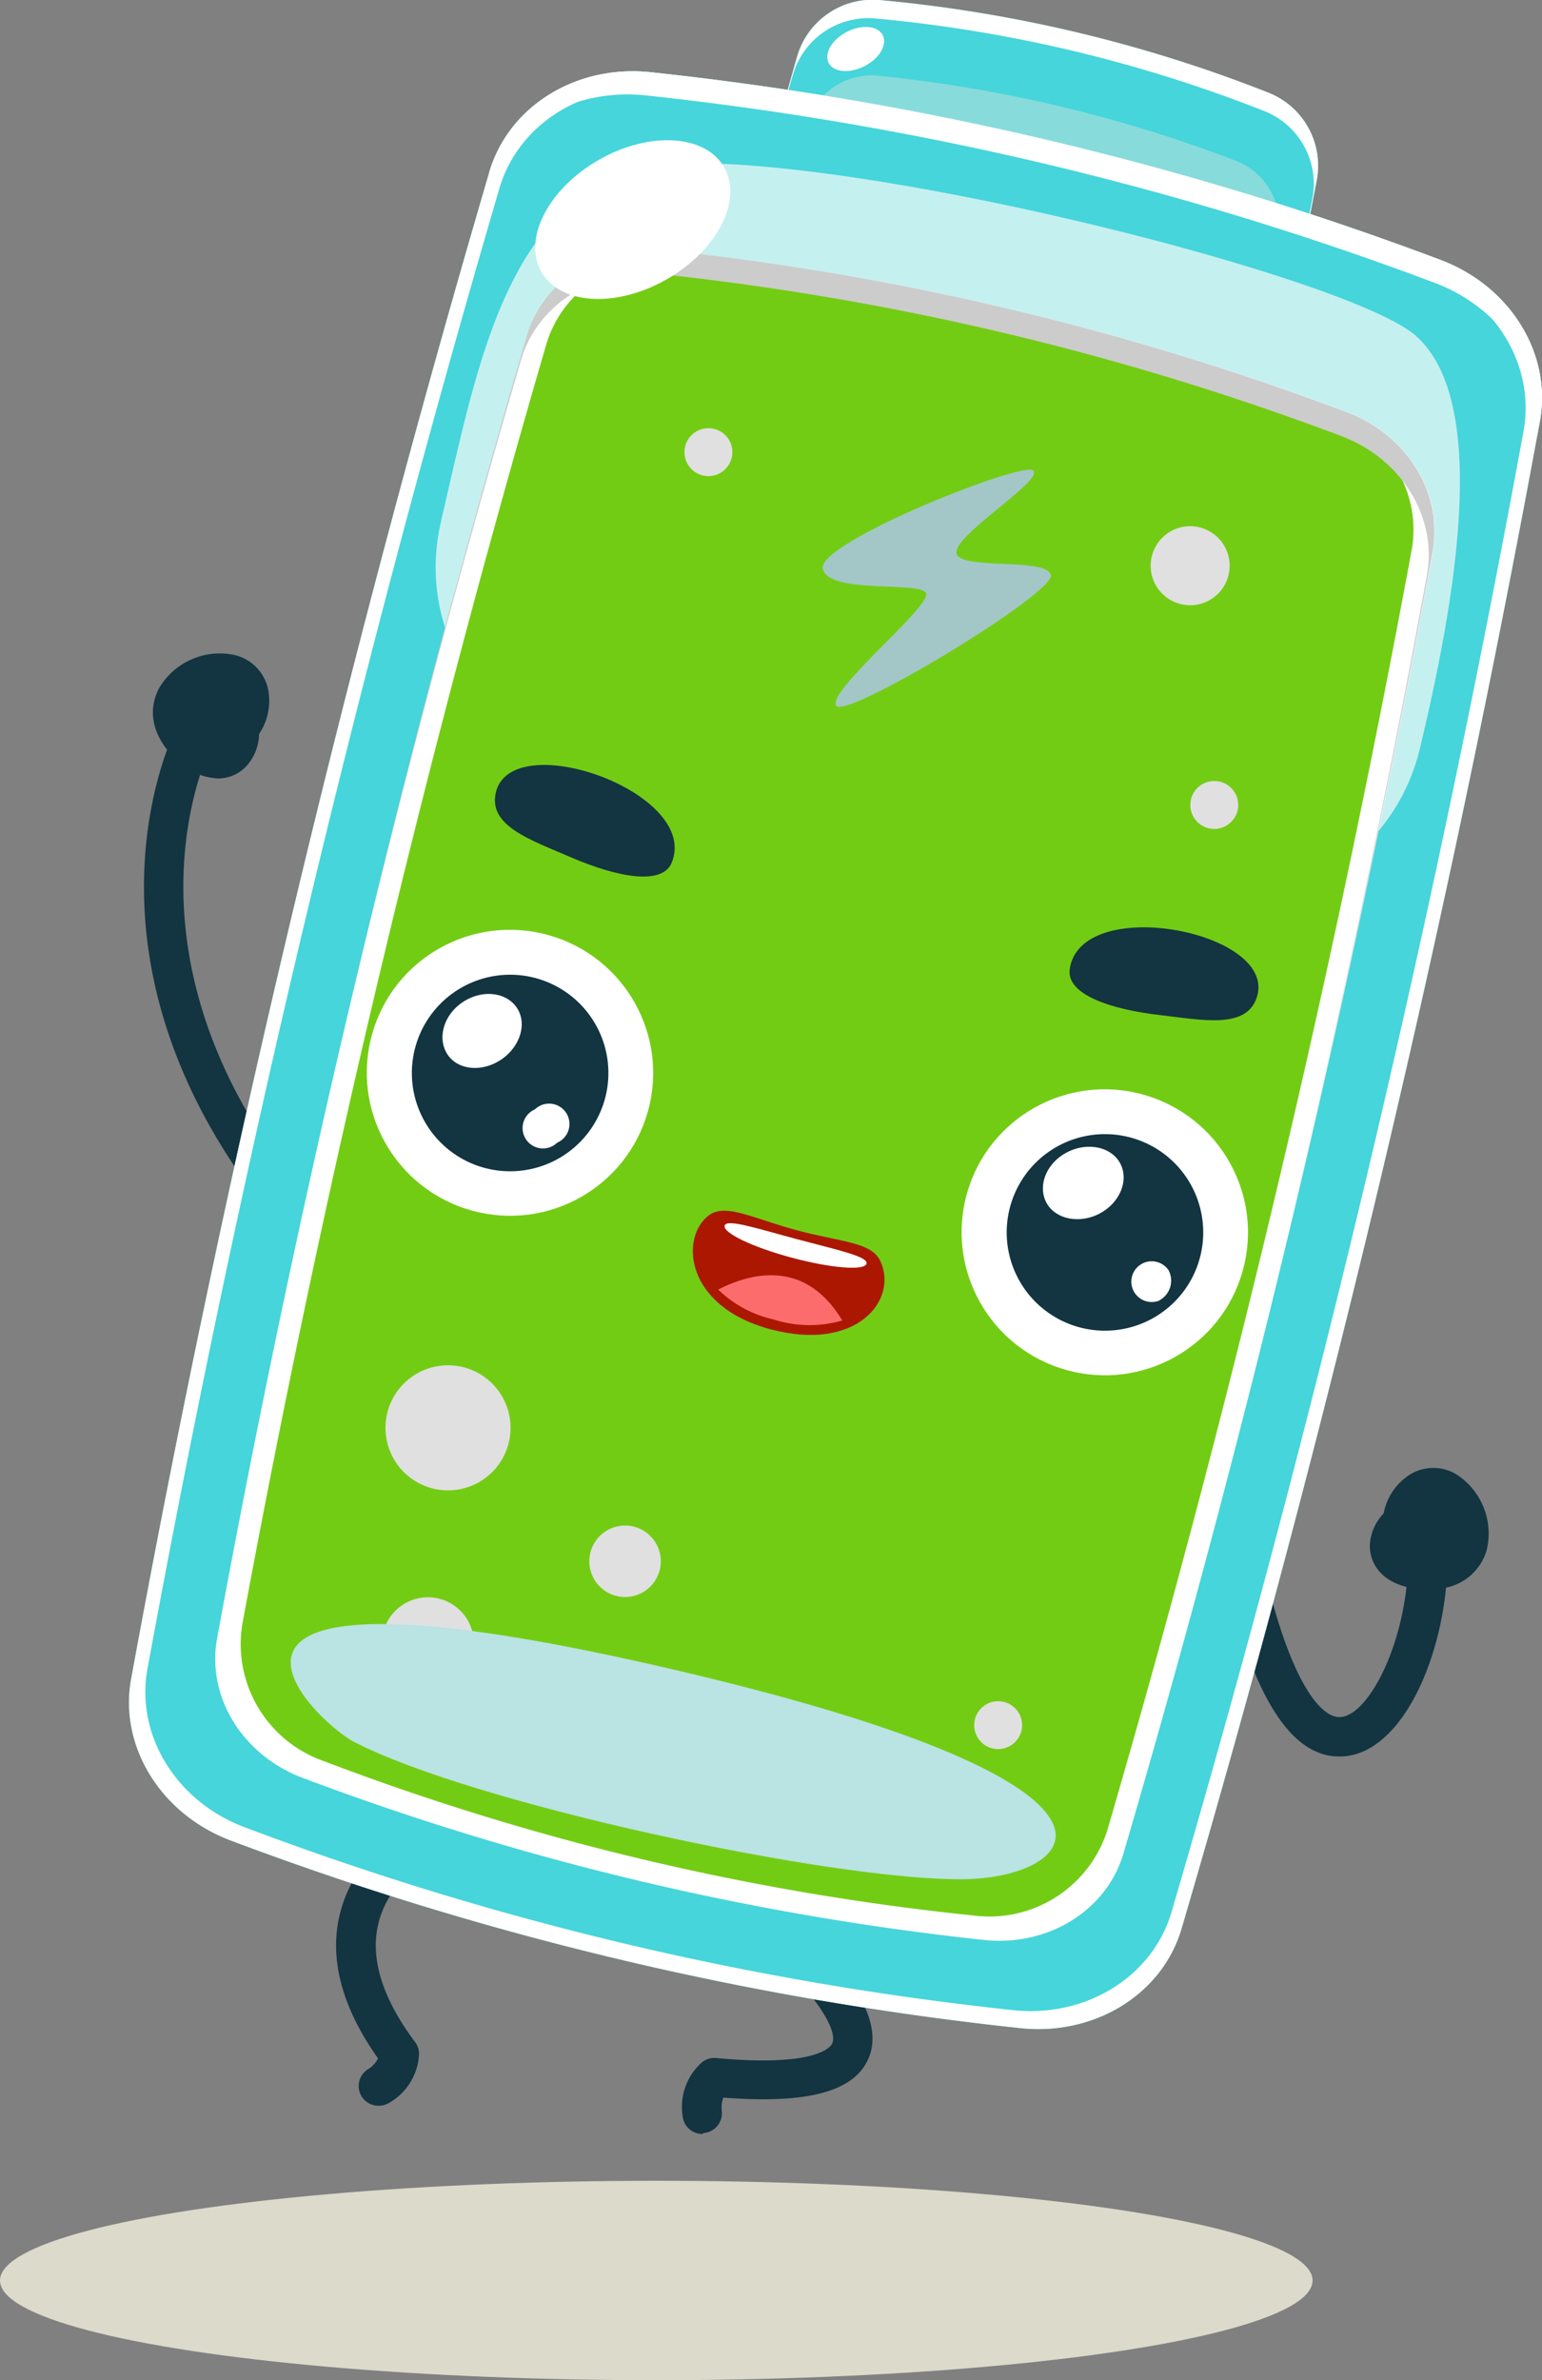 <svg xmlns="http://www.w3.org/2000/svg" viewBox="0 0 172.62 266.41"><rect x="0" y="0" width="172.62" height="266.41" fill="#808080" stroke="none"/><defs><style>.cls-1{isolation:isolate;}.cls-2{fill:#133441;}.cls-3{mix-blend-mode:multiply;}.cls-4{fill:#dbdacb;}.cls-5{fill:#45d5da;}.cls-6{mix-blend-mode:soft-light;}.cls-7{fill:#fff;}.cls-8{fill:#88dbdb;}.cls-9{mix-blend-mode:overlay;}.cls-10{fill:#c5f0f0;}.cls-11{fill:#73cc14;}.cls-12{fill:#e0e0e0;}.cls-13{fill:#bae3e3;}.cls-14{fill:#ccc;}.cls-15{fill:#a3c7c7;}.cls-16{fill:#ab1700;}.cls-17{fill:#fd6c6c;}</style></defs><g class="cls-1"><g id="Calque_2" data-name="Calque 2"><g id="Vert_a_gagne"><path class="cls-2" d="M149.91,196.6c-5.94,0-10.5-8.13-13.57-24.21a2.2,2.2,0,1,1,4.33-.82c3,15.56,6.94,20.87,9.44,20.61,3.22-.28,7.41-8.6,7.53-17.55a2.21,2.21,0,1,1,4.41.06c-.14,10.09-4.81,21.3-11.55,21.89A5.82,5.82,0,0,1,149.91,196.6Z"/><path class="cls-2" d="M163,165a5,5,0,0,0-5.27.11,6.62,6.62,0,0,0-2.84,4.29,5.51,5.51,0,0,0-1.54,3.49c-.07,2.16,1.46,4.76,6,5a9.74,9.74,0,0,0,1.89-.09,6,6,0,0,0,5.15-4.17A7.86,7.86,0,0,0,163,165Z"/><path class="cls-2" d="M30.7,135.18a2.2,2.2,0,0,1-1.76-.87c-21.35-28.07-9.71-51.87-9.2-52.87a2.2,2.2,0,1,1,3.93,2c-.44.9-10.84,22.42,8.78,48.21a2.2,2.2,0,0,1-1.75,3.54Z"/><path class="cls-2" d="M26.28,73.32a7.88,7.88,0,0,0-8.49,3.74c-1.37,2.64-.61,5.62,2,8a7,7,0,0,0,4.59,2.07,4.33,4.33,0,0,0,3.21-1.39A5.48,5.48,0,0,0,29,82.16a6.65,6.65,0,0,0,1-5.06A5,5,0,0,0,26.28,73.32Z"/><g class="cls-3"><ellipse class="cls-4" cx="73.47" cy="255.25" rx="73.47" ry="11.16"/></g><path class="cls-2" d="M78.61,238.85a2.21,2.21,0,0,1-2.19-2,6.64,6.64,0,0,1,2.21-6.06,2.24,2.24,0,0,1,1.54-.44c11.51,1.07,12.88-1.36,13-1.64.71-1.68-2.55-6.08-5.93-9a2.21,2.21,0,0,1,2.87-3.35c1.6,1.37,9.47,8.49,7.13,14-1.58,3.74-6.76,5.15-16.27,4.42a3.26,3.26,0,0,0-.17,1.52,2.21,2.21,0,0,1-2,2.44Z"/><path class="cls-2" d="M42.36,235.69a2.21,2.21,0,0,1-1.19-4.07,2.94,2.94,0,0,0,1.15-1.23c-4.07-5.75-5.51-11.2-4.26-16.21,1.87-7.52,9.1-11,9.41-11.15a2.2,2.2,0,0,1,1.89,4h0c-.06,0-5.69,2.79-7,8.26-.95,3.89.43,8.36,4.11,13.28a2.17,2.17,0,0,1,.44,1.27,6.62,6.62,0,0,1-3.34,5.52A2.22,2.22,0,0,1,42.36,235.69Z"/><path class="cls-5" d="M147.38,20.29a8.77,8.77,0,0,0-5.29-9.86A157.71,157.71,0,0,0,98.38,0a8.79,8.79,0,0,0-9.17,6.42c-.88,3.08-1.74,6.17-2.6,9.26l58.93,14C146.16,26.59,146.79,23.44,147.38,20.29Z"/><path class="cls-5" d="M147.38,20.29a8.77,8.77,0,0,0-5.29-9.86A157.71,157.71,0,0,0,98.38,0a8.79,8.79,0,0,0-9.17,6.42c-.88,3.08-1.74,6.17-2.6,9.26l58.93,14C146.16,26.59,146.79,23.44,147.38,20.29Z"/><g class="cls-6"><path class="cls-7" d="M88.73,8.49A8.79,8.79,0,0,1,97.9,2.06a157.81,157.81,0,0,1,43.71,10.4,8.77,8.77,0,0,1,5.29,9.86c-.47,2.47-1,4.93-1.44,7.39l.08,0c.62-3.14,1.25-6.29,1.84-9.44a8.77,8.77,0,0,0-5.29-9.86A157.35,157.35,0,0,0,98.38,0a8.79,8.79,0,0,0-9.17,6.42c-.88,3.08-1.74,6.17-2.6,9.26l.09,0C87.37,13.32,88,10.9,88.73,8.49Z"/></g><g class="cls-3"><path class="cls-8" d="M143.1,26.29a7.59,7.59,0,0,0-4.94-8.37A155,155,0,0,0,98.51,8.5a7.57,7.57,0,0,0-8.17,5.25q-1.12,3.86-2.2,7.73l53.45,12.71C142.1,31.56,142.61,28.93,143.1,26.29Z"/></g><path class="cls-5" d="M114.19,227a359,359,0,0,1-88.37-21C18,203.05,13.3,195.45,14.68,187.92A1665.52,1665.52,0,0,1,54.79,19.21c2.16-7.35,9.75-12,18.09-11.13a359.24,359.24,0,0,1,88.37,21c7.85,2.95,12.51,10.55,11.13,18.08a1665.52,1665.52,0,0,1-40.11,168.71C130.11,223.23,122.53,227.91,114.19,227Z"/><g class="cls-9"><path class="cls-7" d="M172.38,47.17c1.38-7.53-3.28-15.13-11.13-18.08a359.24,359.24,0,0,0-88.37-21C64.54,7.18,57,11.86,54.79,19.21A1665.52,1665.52,0,0,0,14.68,187.92C13.3,195.45,18,203.05,25.82,206a359,359,0,0,0,88.37,21c8.34.9,15.92-3.78,18.08-11.13A1665.52,1665.52,0,0,0,172.38,47.17ZM131.15,214c-2.11,7.22-9.52,11.83-17.65,11A347.54,347.54,0,0,1,27.34,204.5c-7.65-2.89-12.19-10.34-10.83-17.73a1645.1,1645.1,0,0,1,39.4-165.7c2.12-7.22,9.52-11.83,17.65-11a348,348,0,0,1,86.16,20.48c7.65,2.89,12.19,10.34,10.83,17.74A1642.84,1642.84,0,0,1,131.15,214Z"/></g><g class="cls-3"><path class="cls-10" d="M49.36,58.4c4-17.37,6.75-31.53,18.38-38.51S150,30.11,158.48,37.57s4.29,30.18.5,46.11C149.07,125.36,39.77,99.77,49.36,58.4Z"/></g><g class="cls-6"><path class="cls-7" d="M172.38,47.17c1.38-7.53-3.28-15.13-11.13-18.08a359.24,359.24,0,0,0-88.37-21C64.54,7.18,57,11.86,54.79,19.21a.57.57,0,0,1,0,.14c3-5.91,10.13-9.46,17.51-8.67a359.26,359.26,0,0,1,88.37,21C168.25,34.56,173,41.81,172,49.12,172.13,48.47,172.26,47.82,172.38,47.17Z"/></g><g class="cls-9"><g class="cls-6"><path class="cls-7" d="M110.11,217.13A309.35,309.35,0,0,1,33.9,199c-6.77-2.54-10.79-9.1-9.6-15.61A1441.86,1441.86,0,0,1,59,37.64c1.86-6.35,8.41-10.4,15.6-9.62a309.35,309.35,0,0,1,76.21,18.12c6.77,2.54,10.79,9.1,9.6,15.61a1439.17,1439.17,0,0,1-34.66,145.76C123.85,213.86,117.31,217.91,110.11,217.13Z"/></g></g><path class="cls-11" d="M109,214.4a287.17,287.17,0,0,1-72.8-17.3,13.87,13.87,0,0,1-9.08-15.27A1454.13,1454.13,0,0,1,61.14,38.59c1.82-6.24,8.1-10.25,15-9.54a287.54,287.54,0,0,1,72.79,17.31c6.46,2.46,10.27,8.87,9.09,15.26a1456.3,1456.3,0,0,1-34.06,143.24A13.85,13.85,0,0,1,109,214.4Z"/><g class="cls-6"><path class="cls-12" d="M51.76,153a7,7,0,1,0,5.2,8.45A7,7,0,0,0,51.76,153Z"/><path class="cls-12" d="M49.09,178.92a5.14,5.14,0,1,0,3.81,6.19A5.13,5.13,0,0,0,49.09,178.92Z"/><path class="cls-12" d="M137.53,64.35a4.42,4.42,0,1,0-5.32,3.27A4.41,4.41,0,0,0,137.53,64.35Z"/><path class="cls-12" d="M79.91,48a2.68,2.68,0,1,0,2,3.23A2.67,2.67,0,0,0,79.91,48Z"/><path class="cls-12" d="M136.54,87.49a2.68,2.68,0,1,0,2,3.22A2.67,2.67,0,0,0,136.54,87.49Z"/><path class="cls-12" d="M114.35,193.7a2.68,2.68,0,1,0-3.23,2A2.69,2.69,0,0,0,114.35,193.7Z"/><path class="cls-12" d="M69.08,178.65a4,4,0,1,0-3-4.82A4,4,0,0,0,69.08,178.65Z"/></g><g class="cls-3"><path class="cls-13" d="M107.77,210.34c-14.89.12-55-8.52-68.16-15.39-4.6-2.41-25.51-22.57,36.86-7.83C131.73,200.18,120.44,210.24,107.77,210.34Z"/></g><g class="cls-9"><path class="cls-14" d="M58.33,40.3c1.86-6.34,8.4-10.39,15.6-9.62A309.35,309.35,0,0,1,150.14,48.8c6.77,2.55,10.79,9.11,9.59,15.61q-6.63,36.23-15.12,72,8.87-37.09,15.76-74.66c1.19-6.51-2.83-13.07-9.6-15.61A309.35,309.35,0,0,0,74.56,28c-7.19-.78-13.74,3.27-15.6,9.62Q48.21,74.29,39.43,111.4,48,75.64,58.33,40.3Z"/></g><path class="cls-7" d="M96.75,7.42c-1.69.85-3.49.66-4-.4s.4-2.62,2.08-3.47,3.48-.66,4,.41S98.43,6.58,96.75,7.42Z"/><ellipse class="cls-7" cx="70.83" cy="24.57" rx="11.79" ry="7.69" transform="translate(-2.83 38.51) rotate(-29.84)"/><g class="cls-3"><path class="cls-15" d="M115.68,52.68c-1-1.18-24.08,8-23.58,10.93s10.76,1.42,11.56,2.75S92.83,77.07,93.57,78.94,118,66.47,117.64,64.39s-10.39-.49-10.58-2.52S116.72,53.86,115.68,52.68Z"/></g><ellipse class="cls-7" cx="57.09" cy="120.07" rx="16" ry="16.03" transform="translate(-73.94 142.59) rotate(-74.32)"/><path class="cls-2" d="M67.85,122.46a11,11,0,1,0-13.16,8.37A11,11,0,0,0,67.85,122.46Zm-11.78-3.84c-2.16,1.43-4.86,1.15-6-.64s-.41-4.39,1.74-5.82,4.86-1.14,6.05.64S58.22,117.19,56.07,118.62Zm6.3,9.28a2.28,2.28,0,1,1-2.49-3.73,2.28,2.28,0,1,1,2.49,3.73Z"/><ellipse class="cls-7" cx="123.67" cy="137.91" rx="16" ry="16.03" transform="translate(-42.61 219.55) rotate(-74.26)"/><path class="cls-2" d="M134.44,140.3a11,11,0,1,0-13.17,8.37A11,11,0,0,0,134.44,140.3ZM123,135.88c-2.31,1.15-5,.53-5.92-1.39s.14-4.41,2.46-5.56,5-.52,5.92,1.4S125.28,134.73,123,135.88Zm6.82,9.67a2.28,2.28,0,1,1,1-3.37A2.51,2.51,0,0,1,129.78,145.55Z"/><path class="cls-2" d="M119.75,108.49c-.39,2.8,4.53,4.48,10.06,5.12,4.95.58,9.73,1.58,10.89-2C143.08,104.23,120.92,100,119.75,108.49Z"/><path class="cls-2" d="M55.49,88.78c-.78,3.68,3.85,5.2,8.43,7.18,5.11,2.2,10.21,3.21,11.28.59C78.41,88.64,57.12,81.2,55.49,88.78Z"/><path class="cls-16" d="M98.56,141.17c2,4.34-2.65,10.2-12.32,7.61S76.12,138.39,79.39,136c1.88-1.35,4.9.38,9.81,1.7S97.58,139,98.56,141.17Z"/><path class="cls-7" d="M97,141.44c-.21.81-3.94.51-8.33-.66s-7.77-2.79-7.55-3.6,3.72.35,8.1,1.52S97.23,140.63,97,141.44Z"/><path class="cls-17" d="M80.4,144.34a12.94,12.94,0,0,0,6.18,3.34,13.17,13.17,0,0,0,7.71.12C90.14,140.89,84.07,142.46,80.4,144.34Z"/></g></g></g></svg>